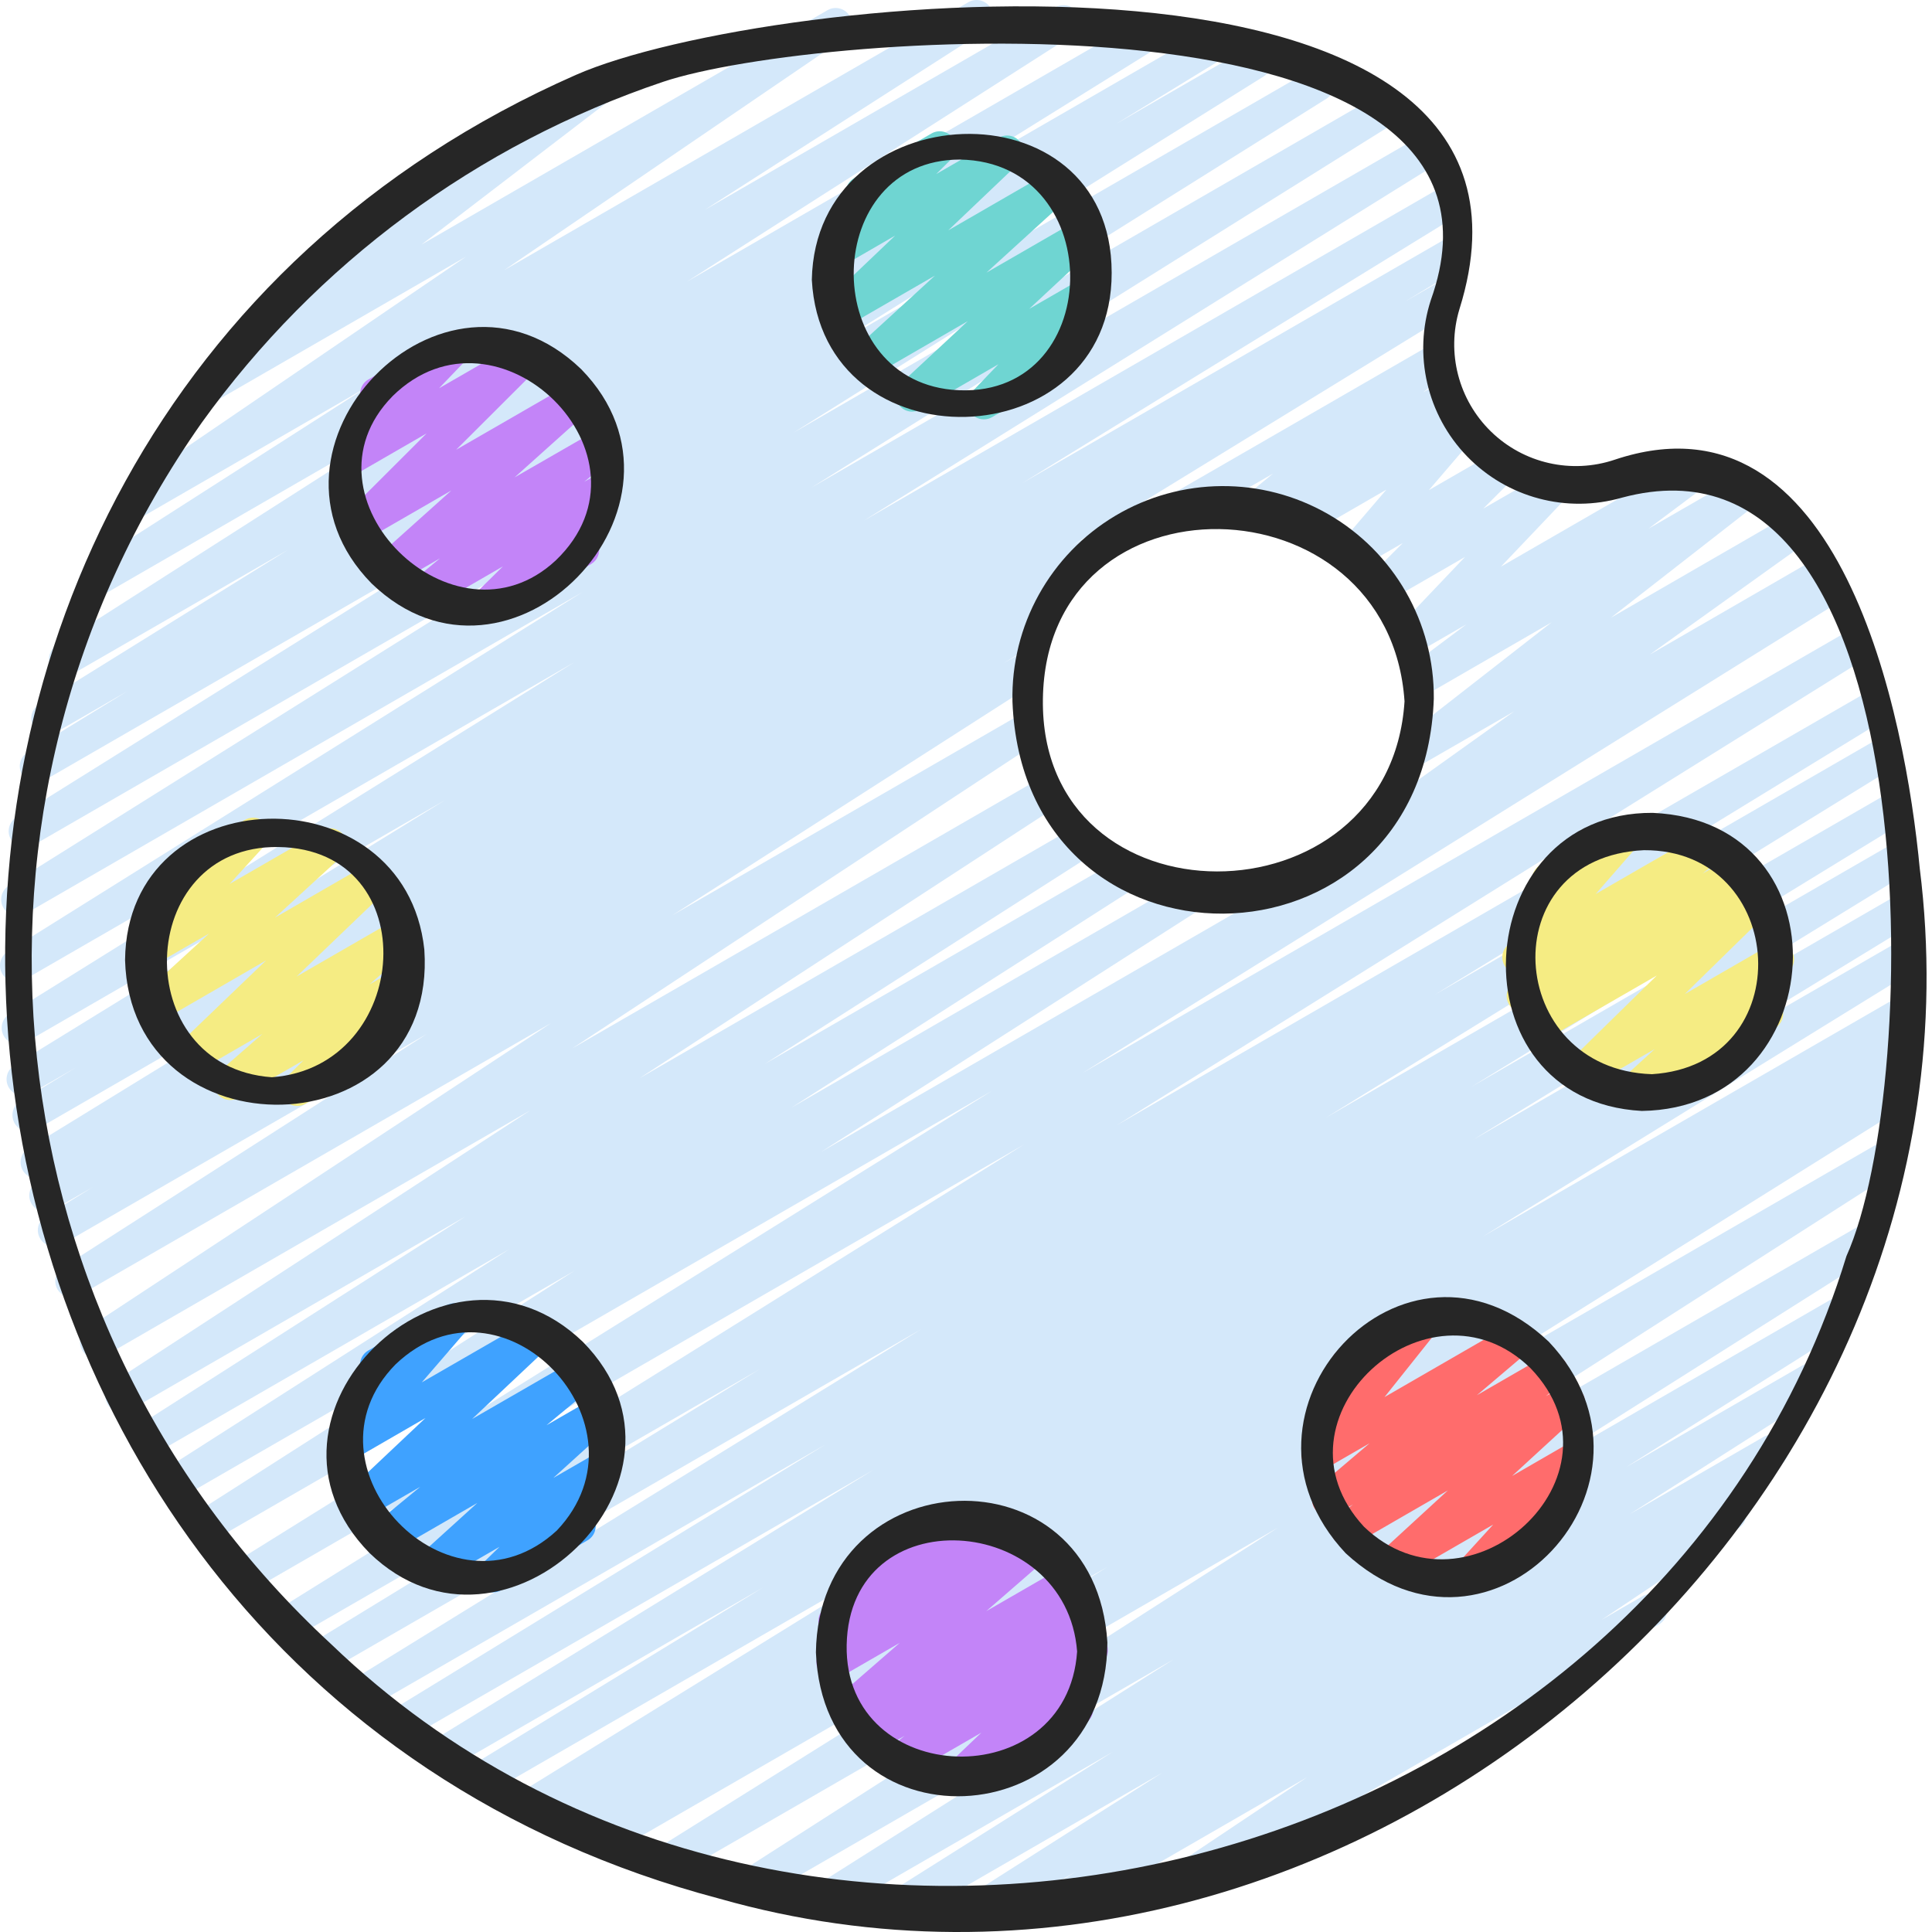 <?xml version="1.0" encoding="UTF-8"?>
<svg width="60px" height="60px" viewBox="0 0 60 60" version="1.1" xmlns="http://www.w3.org/2000/svg" xmlns:xlink="http://www.w3.org/1999/xlink">
    <title>role-skills-creative</title>
    <g id="Page-1" stroke="none" stroke-width="1" fill="none" fill-rule="evenodd">
        <g id="role-skills-creative" transform="translate(0, 0)" fill-rule="nonzero">
            <path d="M42.438,26.499 C42.218,26.499 42.023,26.356 41.956,26.147 C41.889,25.937 41.964,25.708 42.143,25.579 L47.027,22.09 L44.196,23.72 C43.965,23.851 43.673,23.782 43.524,23.562 C43.376,23.342 43.422,23.045 43.631,22.88 L48.188,19.326 L44.362,21.537 C44.129,21.668 43.835,21.597 43.688,21.374 C43.541,21.151 43.592,20.853 43.804,20.691 L45.543,19.387 L44.074,20.235 C43.856,20.362 43.577,20.308 43.421,20.11 C43.265,19.911 43.279,19.628 43.453,19.445 L45.496,17.298 L43.235,18.602 C43.014,18.723 42.739,18.665 42.587,18.466 C42.434,18.266 42.451,17.985 42.625,17.804 L43.564,16.865 L42.317,17.585 C42.103,17.707 41.832,17.659 41.674,17.469 C41.517,17.28 41.518,17.004 41.677,16.816 L43.055,15.207 L40.719,16.557 C40.492,16.692 40.198,16.629 40.046,16.413 C39.893,16.196 39.933,15.899 40.137,15.73 L40.232,15.65 L39.376,16.144 C39.147,16.277 38.854,16.212 38.703,15.994 C38.552,15.776 38.595,15.479 38.8,15.312 L39.532,14.71 L37.015,16.159 C36.858,16.259 36.658,16.265 36.495,16.174 C36.333,16.083 36.233,15.911 36.235,15.724 C36.238,15.538 36.342,15.367 36.508,15.281 L44.358,10.749 C44.586,10.617 44.879,10.682 45.029,10.899 C45.18,11.117 45.139,11.413 44.934,11.581 L44.201,12.183 L44.628,11.937 C44.855,11.808 45.144,11.872 45.294,12.086 C45.445,12.3 45.408,12.594 45.21,12.764 L45.119,12.841 C45.334,12.721 45.603,12.772 45.759,12.962 C45.915,13.151 45.913,13.426 45.754,13.613 L44.375,15.222 L46.394,14.057 C46.615,13.937 46.89,13.995 47.043,14.194 C47.195,14.394 47.178,14.675 47.004,14.856 L46.063,15.796 L48.032,14.663 C48.251,14.538 48.527,14.592 48.683,14.789 C48.839,14.987 48.826,15.269 48.654,15.452 L46.612,17.598 L52.376,14.271 C52.609,14.136 52.906,14.207 53.054,14.431 C53.202,14.655 53.149,14.955 52.935,15.117 L51.195,16.419 L54.02,14.79 C54.251,14.656 54.546,14.724 54.695,14.945 C54.845,15.166 54.797,15.465 54.587,15.629 L50.029,19.183 L55.556,15.99 C55.791,15.857 56.087,15.931 56.233,16.157 C56.379,16.383 56.323,16.683 56.106,16.842 L51.232,20.331 L56.41,17.338 C56.653,17.2 56.961,17.284 57.101,17.526 C57.241,17.767 57.159,18.076 56.918,18.218 L42.692,26.43 C42.615,26.475 42.528,26.499 42.438,26.499 L42.438,26.499 Z" id="Path" fill="#D4E8FA"></path>
            <path d="M30.453,59.754 C30.227,59.754 30.028,59.604 29.965,59.388 C29.902,59.171 29.99,58.938 30.181,58.817 L36.094,55.055 L28.167,59.632 C27.928,59.766 27.626,59.686 27.484,59.451 C27.343,59.216 27.413,58.911 27.643,58.763 L34.562,54.404 L25.92,59.393 C25.681,59.524 25.382,59.444 25.241,59.211 C25.1,58.978 25.168,58.675 25.395,58.525 L36.444,51.536 L23.588,58.959 C23.349,59.092 23.048,59.013 22.906,58.779 C22.764,58.546 22.832,58.242 23.061,58.091 L39.692,47.44 L20.999,58.236 C20.759,58.38 20.447,58.303 20.302,58.062 C20.158,57.822 20.235,57.51 20.475,57.365 L34.397,48.658 L19.047,57.52 C18.805,57.662 18.494,57.582 18.351,57.341 C18.208,57.1 18.288,56.788 18.53,56.645 L18.565,56.624 L17.888,57.014 C17.648,57.145 17.348,57.062 17.209,56.827 C17.069,56.591 17.141,56.288 17.371,56.141 L17.574,56.016 L16.781,56.474 C16.542,56.604 16.243,56.521 16.103,56.288 C15.964,56.054 16.034,55.752 16.261,55.603 L29.726,47.29 L15.273,55.634 C15.034,55.767 14.732,55.685 14.591,55.449 C14.451,55.214 14.524,54.909 14.755,54.762 L23.699,49.301 L14.053,54.87 C13.814,54.999 13.514,54.917 13.375,54.683 C13.235,54.45 13.305,54.147 13.533,53.998 L27.125,45.648 L12.739,53.953 C12.583,54.045 12.389,54.048 12.231,53.959 C12.072,53.871 11.973,53.704 11.971,53.523 C11.969,53.341 12.063,53.172 12.219,53.079 L25.646,44.855 L11.522,53.009 C11.282,53.144 10.978,53.064 10.837,52.827 C10.695,52.591 10.768,52.285 11.001,52.138 L28.619,41.273 L10.23,51.882 C9.989,52.025 9.677,51.946 9.534,51.705 C9.391,51.464 9.47,51.152 9.711,51.009 L23.599,42.517 L9.169,50.843 C8.933,50.959 8.647,50.876 8.511,50.651 C8.375,50.426 8.433,50.134 8.645,49.978 L31.806,35.542 L7.833,49.384 C7.592,49.529 7.28,49.451 7.136,49.21 C6.991,48.97 7.069,48.657 7.31,48.513 L30.812,33.875 L6.598,47.855 C6.359,47.995 6.052,47.918 5.908,47.681 C5.763,47.444 5.836,47.136 6.07,46.988 L17.849,39.46 L5.64,46.506 C5.401,46.646 5.094,46.568 4.95,46.332 C4.806,46.095 4.878,45.787 5.112,45.638 L15.812,38.798 L4.793,45.16 C4.554,45.3 4.247,45.223 4.103,44.986 C3.959,44.75 4.031,44.441 4.265,44.293 L14.454,37.779 L4.036,43.795 C3.798,43.933 3.492,43.856 3.348,43.621 C3.204,43.386 3.274,43.079 3.505,42.929 L16.474,34.48 L3.234,42.123 C2.997,42.252 2.701,42.173 2.559,41.944 C2.417,41.714 2.48,41.414 2.702,41.26 L17.12,31.77 L2.469,40.23 C2.231,40.361 1.932,40.282 1.791,40.05 C1.65,39.818 1.716,39.516 1.941,39.364 L13.263,32.107 L1.943,38.639 C1.702,38.783 1.391,38.705 1.247,38.464 C1.103,38.223 1.182,37.911 1.422,37.767 L2.893,36.86 L1.647,37.579 C1.408,37.701 1.116,37.616 0.98,37.385 C0.843,37.155 0.91,36.858 1.131,36.707 L1.587,36.428 L1.407,36.529 C1.166,36.673 0.855,36.594 0.711,36.353 C0.568,36.112 0.646,35.801 0.887,35.657 L12.808,28.337 L1.131,35.08 C0.891,35.207 0.595,35.123 0.457,34.889 C0.319,34.656 0.389,34.356 0.615,34.207 L2.363,33.15 L0.972,33.952 C0.731,34.096 0.419,34.017 0.275,33.776 C0.132,33.535 0.211,33.224 0.452,33.08 L13.823,24.848 L0.813,32.362 C0.573,32.5 0.267,32.421 0.124,32.184 C-0.018,31.947 0.056,31.639 0.29,31.492 L17.842,20.562 L0.743,30.435 C0.506,30.559 0.213,30.477 0.074,30.249 C-0.065,30.02 -0.003,29.722 0.217,29.569 L18.088,18.389 L0.806,28.37 C0.566,28.514 0.254,28.437 0.109,28.196 C-0.036,27.956 0.042,27.644 0.282,27.499 L16.828,17.133 L1.019,26.26 C0.781,26.389 0.482,26.308 0.342,26.075 C0.202,25.842 0.27,25.541 0.496,25.39 L14.06,16.915 L1.368,24.241 C1.128,24.374 0.826,24.292 0.686,24.056 C0.545,23.821 0.618,23.516 0.849,23.369 L3.961,21.462 L1.718,22.757 C1.479,22.885 1.182,22.803 1.043,22.57 C0.904,22.338 0.972,22.037 1.197,21.887 L8.939,17.079 L2.274,20.922 C2.036,21.055 1.735,20.976 1.593,20.742 C1.451,20.509 1.519,20.205 1.747,20.054 L13.736,12.393 L3.231,18.459 C2.992,18.599 2.685,18.522 2.54,18.285 C2.396,18.049 2.469,17.74 2.703,17.592 L11.435,11.999 L4.429,16.045 C4.193,16.177 3.894,16.101 3.75,15.872 C3.606,15.643 3.668,15.34 3.89,15.186 L14.477,7.968 L6.852,12.37 C6.62,12.5 6.328,12.43 6.181,12.21 C6.033,11.989 6.08,11.692 6.289,11.528 L12.179,7.014 C11.932,7.095 11.663,6.977 11.557,6.74 C11.45,6.503 11.54,6.223 11.764,6.093 L18.352,2.29 C18.583,2.16 18.876,2.23 19.023,2.45 C19.171,2.671 19.123,2.968 18.915,3.132 L13.092,7.594 L25.71,0.31 C25.945,0.182 26.239,0.259 26.382,0.486 C26.525,0.713 26.466,1.011 26.249,1.168 L15.662,8.388 L30.088,0.06 C30.326,-0.067 30.621,0.014 30.762,0.244 C30.902,0.474 30.837,0.774 30.615,0.926 L21.886,6.519 L32.785,0.224 C33.023,0.093 33.322,0.172 33.463,0.404 C33.605,0.636 33.538,0.938 33.313,1.09 L21.323,8.753 L35.405,0.621 C35.56,0.527 35.754,0.524 35.913,0.612 C36.071,0.701 36.171,0.867 36.173,1.048 C36.176,1.229 36.082,1.399 35.927,1.492 L28.181,6.307 L37.267,1.061 C37.507,0.929 37.809,1.011 37.949,1.246 C38.089,1.482 38.017,1.786 37.786,1.934 L34.655,3.852 L38.734,1.497 C38.973,1.368 39.271,1.449 39.411,1.682 C39.551,1.914 39.483,2.216 39.257,2.366 L25.698,10.841 L40.671,2.196 C40.91,2.057 41.217,2.137 41.359,2.374 C41.502,2.611 41.428,2.919 41.194,3.066 L24.643,13.437 L42.541,3.102 C42.781,2.957 43.093,3.034 43.239,3.274 C43.384,3.514 43.307,3.826 43.067,3.972 L25.203,15.141 L43.855,4.373 C44.095,4.234 44.401,4.314 44.544,4.551 C44.686,4.788 44.613,5.096 44.378,5.243 L26.821,16.173 L44.607,5.903 C44.846,5.777 45.142,5.86 45.28,6.092 C45.418,6.324 45.351,6.624 45.126,6.774 L31.755,14.999 L44.828,7.456 C45.068,7.326 45.368,7.409 45.507,7.644 C45.646,7.879 45.574,8.182 45.345,8.33 L43.618,9.375 L44.629,8.792 C44.87,8.648 45.181,8.727 45.325,8.968 C45.468,9.209 45.389,9.52 45.149,9.664 L33.233,16.978 L33.591,16.775 C33.831,16.645 34.13,16.727 34.269,16.961 C34.409,17.195 34.339,17.497 34.111,17.646 L32.312,18.751 C32.51,18.731 32.702,18.825 32.806,18.994 C32.949,19.233 32.874,19.542 32.637,19.688 L31.158,20.602 L31.672,20.306 C31.911,20.166 32.218,20.244 32.363,20.48 C32.507,20.717 32.434,21.025 32.2,21.173 L20.879,28.427 L31.656,22.207 C31.894,22.072 32.196,22.149 32.339,22.382 C32.483,22.615 32.416,22.92 32.188,23.071 L17.769,32.561 L32.297,24.175 C32.534,24.048 32.829,24.127 32.97,24.357 C33.11,24.586 33.048,24.885 32.827,25.039 L19.856,33.489 L33.398,25.671 C33.637,25.537 33.938,25.617 34.08,25.85 C34.222,26.084 34.154,26.387 33.925,26.538 L23.75,33.042 L34.754,26.689 C34.993,26.549 35.3,26.626 35.444,26.863 C35.588,27.1 35.516,27.408 35.282,27.556 L24.577,34.4 L36.742,27.377 C36.981,27.236 37.288,27.314 37.432,27.55 C37.577,27.787 37.504,28.096 37.27,28.244 L25.501,35.773 L56.61,17.808 C56.851,17.664 57.163,17.742 57.308,17.983 C57.452,18.223 57.374,18.535 57.133,18.68 L33.624,33.32 L57.326,19.636 C57.566,19.498 57.872,19.577 58.015,19.814 C58.158,20.052 58.084,20.359 57.849,20.506 L34.686,34.943 L57.918,21.531 C58.159,21.388 58.471,21.467 58.614,21.708 C58.758,21.949 58.678,22.261 58.437,22.404 L44.554,30.894 L58.278,22.969 C58.519,22.825 58.83,22.903 58.974,23.144 C59.118,23.385 59.039,23.697 58.799,23.841 L41.184,34.707 L58.604,24.654 C58.845,24.511 59.156,24.59 59.3,24.831 C59.443,25.073 59.364,25.384 59.123,25.527 L45.688,33.757 L58.814,26.179 C58.97,26.086 59.163,26.084 59.322,26.172 C59.48,26.261 59.579,26.427 59.581,26.608 C59.584,26.79 59.49,26.959 59.334,27.052 L45.74,35.402 L58.949,27.778 C59.188,27.65 59.486,27.733 59.625,27.966 C59.763,28.2 59.694,28.501 59.467,28.65 L50.531,34.107 L58.994,29.22 C59.149,29.128 59.343,29.125 59.501,29.213 C59.66,29.302 59.759,29.468 59.761,29.65 C59.764,29.831 59.669,30 59.513,30.093 L46.05,38.403 L58.957,30.951 C59.198,30.808 59.51,30.888 59.653,31.129 C59.795,31.371 59.715,31.682 59.474,31.825 L58.95,32.142 C59.179,32.061 59.433,32.152 59.559,32.36 C59.701,32.6 59.623,32.91 59.385,33.054 L58.832,33.389 C59.073,33.322 59.327,33.44 59.431,33.668 C59.534,33.896 59.456,34.165 59.246,34.303 L45.312,43.026 L58.366,35.49 C58.605,35.349 58.912,35.427 59.056,35.664 C59.2,35.9 59.128,36.209 58.894,36.357 L42.27,46.998 L57.694,38.098 C57.933,37.961 58.237,38.04 58.38,38.276 C58.523,38.511 58.452,38.818 58.22,38.966 L47.152,45.964 L56.9,40.335 C57.138,40.208 57.434,40.289 57.574,40.52 C57.713,40.752 57.647,41.052 57.424,41.203 L50.505,45.561 L55.98,42.401 C56.218,42.272 56.515,42.353 56.656,42.584 C56.796,42.816 56.73,43.117 56.506,43.269 L50.61,47.026 L54.757,44.631 C54.997,44.486 55.309,44.563 55.454,44.803 C55.599,45.043 55.522,45.355 55.282,45.5 L53.647,46.526 C53.848,46.499 54.046,46.591 54.155,46.762 C54.299,46.994 54.233,47.299 54.006,47.451 L49.741,50.304 L51.01,49.571 C51.253,49.433 51.562,49.517 51.701,49.759 C51.841,50 51.759,50.309 51.518,50.45 L36.856,58.914 C36.618,59.062 36.305,58.989 36.156,58.751 C36.008,58.513 36.081,58.2 36.319,58.052 L40.597,55.192 L33.065,59.543 C32.825,59.688 32.513,59.611 32.368,59.371 C32.223,59.131 32.3,58.819 32.54,58.674 L33.418,58.12 L30.707,59.685 C30.629,59.729 30.542,59.754 30.453,59.754 L30.453,59.754 Z" id="Path" fill="#D4E8FA"></path>
            <path d="M29.735,55.729 C29.528,55.728 29.342,55.602 29.264,55.41 C29.187,55.217 29.235,54.998 29.384,54.854 L30.476,53.81 L28.155,55.151 C27.925,55.282 27.633,55.214 27.484,54.995 C27.335,54.777 27.379,54.48 27.585,54.314 L28.093,53.908 L27.206,54.416 C26.975,54.548 26.682,54.479 26.533,54.258 C26.385,54.037 26.432,53.739 26.642,53.575 L26.999,53.299 L26.574,53.543 C26.348,53.671 26.062,53.607 25.911,53.396 C25.761,53.185 25.793,52.894 25.987,52.722 L27.943,51.02 L26.115,52.074 C25.886,52.204 25.596,52.138 25.446,51.922 C25.297,51.706 25.337,51.411 25.539,51.242 L26.039,50.836 C25.816,50.888 25.586,50.784 25.477,50.583 C25.368,50.381 25.408,50.132 25.574,49.974 L26.52,49.069 C26.438,49.025 26.37,48.959 26.324,48.878 C26.184,48.635 26.266,48.325 26.509,48.184 L28.921,46.791 C29.144,46.655 29.434,46.71 29.592,46.918 C29.749,47.126 29.723,47.42 29.531,47.597 L29.328,47.794 L30.84,46.922 C31.068,46.794 31.356,46.861 31.505,47.076 C31.654,47.292 31.615,47.585 31.414,47.754 L31.021,48.076 L31.998,47.513 C32.224,47.383 32.512,47.446 32.664,47.658 C32.815,47.871 32.781,48.164 32.585,48.335 L30.629,50.036 L33.043,48.643 C33.274,48.511 33.568,48.58 33.716,48.801 C33.864,49.022 33.817,49.32 33.608,49.484 L33.248,49.762 L33.483,49.627 C33.712,49.499 34.002,49.567 34.15,49.784 C34.298,50.002 34.255,50.296 34.052,50.463 L33.545,50.869 L33.646,50.811 C33.868,50.684 34.15,50.743 34.304,50.948 C34.457,51.152 34.434,51.439 34.25,51.617 L33.158,52.66 L33.17,52.654 C33.327,52.554 33.527,52.548 33.69,52.639 C33.853,52.73 33.952,52.903 33.95,53.089 C33.947,53.276 33.843,53.446 33.678,53.532 L29.989,55.665 C29.911,55.708 29.824,55.73 29.735,55.729 L29.735,55.729 Z" id="Path" fill="#C384F8"></path>
            <path d="M15.31,49.452 C15.104,49.452 14.918,49.328 14.84,49.137 C14.762,48.946 14.807,48.727 14.955,48.582 L15.513,48.038 L13.592,49.146 C13.368,49.269 13.088,49.207 12.938,49.001 C12.787,48.795 12.812,48.509 12.997,48.333 L14.825,46.675 L12.165,48.211 C11.936,48.347 11.639,48.283 11.488,48.063 C11.336,47.843 11.38,47.543 11.59,47.377 L13.051,46.174 L11.405,47.123 C11.181,47.257 10.891,47.199 10.736,46.989 C10.581,46.779 10.61,46.486 10.804,46.311 L13.214,44.037 L11.017,45.307 C10.803,45.431 10.53,45.382 10.372,45.192 C10.214,45.001 10.217,44.724 10.378,44.537 L11.81,42.876 C11.591,42.925 11.365,42.828 11.25,42.635 C11.111,42.392 11.194,42.083 11.436,41.942 L13.854,40.545 C14.068,40.422 14.341,40.471 14.498,40.661 C14.656,40.852 14.654,41.128 14.493,41.316 L13.099,42.931 L16.475,40.984 C16.699,40.85 16.988,40.908 17.143,41.118 C17.299,41.327 17.27,41.621 17.076,41.796 L14.661,44.069 L17.851,42.229 C18.079,42.101 18.366,42.168 18.515,42.383 C18.664,42.598 18.626,42.89 18.426,43.059 L16.971,44.263 L18.417,43.429 C18.641,43.306 18.921,43.368 19.071,43.574 C19.222,43.78 19.197,44.065 19.012,44.241 L17.184,45.899 L18.515,45.132 C18.736,45.004 19.018,45.061 19.173,45.265 C19.327,45.468 19.306,45.755 19.124,45.934 L18.127,46.907 C18.255,46.942 18.365,47.027 18.431,47.143 C18.571,47.386 18.488,47.695 18.247,47.836 L15.568,49.382 C15.49,49.429 15.401,49.453 15.31,49.452 L15.31,49.452 Z" id="Path" fill="#3FA2FF"></path>
            <path d="M9.231,34.347 C9.026,34.347 8.841,34.224 8.762,34.034 C8.683,33.845 8.726,33.626 8.871,33.481 L9.424,32.929 L7.403,34.094 C7.177,34.224 6.889,34.161 6.737,33.949 C6.586,33.736 6.62,33.444 6.816,33.272 L8.153,32.107 L6.097,33.297 C5.875,33.431 5.587,33.376 5.431,33.169 C5.274,32.962 5.299,32.67 5.488,32.492 L8.263,29.827 L5.02,31.701 C4.796,31.831 4.51,31.771 4.357,31.562 C4.204,31.353 4.233,31.064 4.423,30.889 L6.492,28.993 L4.786,29.975 C4.569,30.101 4.293,30.05 4.135,29.854 C3.978,29.658 3.988,29.377 4.158,29.192 L5.43,27.804 C5.203,27.797 5.008,27.641 4.953,27.421 C4.897,27.2 4.995,26.97 5.192,26.857 L7.604,25.463 C7.821,25.337 8.098,25.389 8.255,25.585 C8.412,25.78 8.403,26.062 8.233,26.246 L7.131,27.452 L10.01,25.79 C10.233,25.664 10.516,25.725 10.668,25.932 C10.821,26.139 10.794,26.427 10.607,26.603 L8.537,28.499 L11.38,26.857 C11.603,26.723 11.89,26.778 12.047,26.985 C12.204,27.192 12.179,27.484 11.99,27.662 L9.21,30.328 L12.223,28.589 C12.45,28.456 12.74,28.519 12.893,28.733 C13.045,28.946 13.009,29.241 12.81,29.412 L11.474,30.572 L12.256,30.121 C12.476,30 12.751,30.058 12.904,30.258 C13.056,30.458 13.04,30.739 12.865,30.919 L11.814,31.97 C11.925,32.011 12.018,32.09 12.077,32.193 C12.217,32.435 12.135,32.746 11.892,32.886 L9.485,34.279 C9.408,34.324 9.32,34.348 9.231,34.347 L9.231,34.347 Z" id="Path" fill="#F5EC83"></path>
            <path d="M45.626,49.427 C45.425,49.427 45.242,49.309 45.161,49.125 C45.079,48.94 45.114,48.726 45.25,48.577 L46.373,47.347 L43.461,49.028 C43.237,49.154 42.954,49.094 42.802,48.887 C42.65,48.679 42.677,48.391 42.864,48.216 L44.965,46.286 L42.087,47.948 C41.857,48.076 41.566,48.006 41.419,47.787 C41.271,47.568 41.317,47.273 41.523,47.108 L42.017,46.723 L41.509,47.013 C41.282,47.145 40.991,47.081 40.84,46.867 C40.689,46.652 40.726,46.357 40.927,46.187 L42.534,44.822 L41.175,45.606 C40.964,45.727 40.697,45.682 40.538,45.497 C40.379,45.313 40.373,45.041 40.524,44.851 L42.192,42.769 L42.099,42.822 C41.942,42.922 41.742,42.928 41.58,42.837 C41.417,42.746 41.317,42.573 41.319,42.386 C41.322,42.2 41.426,42.03 41.592,41.943 L44.01,40.546 C44.221,40.426 44.488,40.472 44.646,40.656 C44.805,40.841 44.81,41.111 44.66,41.302 L42.997,43.388 L46.891,41.14 C47.118,41.013 47.404,41.078 47.554,41.291 C47.704,41.503 47.669,41.795 47.473,41.966 L45.866,43.33 L47.941,42.132 C48.172,42.004 48.462,42.073 48.609,42.293 C48.757,42.512 48.712,42.807 48.506,42.972 L48.011,43.357 L48.463,43.096 C48.687,42.97 48.969,43.03 49.122,43.237 C49.274,43.444 49.247,43.732 49.06,43.908 L46.959,45.838 L48.708,44.828 C48.924,44.705 49.198,44.757 49.354,44.951 C49.51,45.145 49.503,45.424 49.336,45.609 L48.053,47.014 C48.28,47.018 48.478,47.173 48.535,47.394 C48.593,47.614 48.496,47.846 48.299,47.961 L45.88,49.358 C45.803,49.403 45.715,49.427 45.626,49.427 L45.626,49.427 Z" id="Path" fill="#FF6C6C"></path>
            <path d="M50.719,34.385 C50.509,34.385 50.321,34.256 50.245,34.06 C50.169,33.865 50.222,33.643 50.377,33.501 L51.392,32.577 L49.35,33.755 C49.129,33.883 48.847,33.826 48.692,33.623 C48.538,33.419 48.559,33.132 48.741,32.953 L51.454,30.295 L47.947,32.318 C47.715,32.449 47.422,32.38 47.274,32.158 C47.127,31.937 47.175,31.639 47.386,31.476 L47.469,31.413 C47.251,31.487 47.011,31.408 46.88,31.22 C46.73,31.001 46.774,30.703 46.981,30.536 L47.506,30.118 L47.419,30.168 C47.204,30.293 46.93,30.243 46.772,30.051 C46.614,29.859 46.618,29.581 46.782,29.394 L48.174,27.801 C47.932,27.842 47.695,27.704 47.611,27.473 C47.528,27.241 47.622,26.984 47.835,26.861 L50.248,25.468 C50.463,25.343 50.737,25.392 50.895,25.584 C51.053,25.776 51.048,26.054 50.885,26.241 L49.556,27.764 L52.822,25.879 C53.052,25.742 53.349,25.808 53.5,26.029 C53.651,26.25 53.605,26.551 53.394,26.715 L52.873,27.131 L53.796,26.598 C54.028,26.463 54.325,26.532 54.474,26.755 C54.622,26.979 54.571,27.28 54.357,27.441 L54.323,27.468 L54.424,27.412 C54.646,27.284 54.928,27.341 55.082,27.545 C55.237,27.748 55.216,28.035 55.034,28.214 L52.322,30.872 L54.962,29.348 C55.186,29.224 55.467,29.285 55.619,29.492 C55.77,29.698 55.744,29.985 55.558,30.161 L54.543,31.086 L54.635,31.034 C54.877,30.908 55.174,30.994 55.31,31.23 C55.447,31.465 55.373,31.766 55.143,31.912 L50.98,34.318 C50.901,34.364 50.811,34.387 50.719,34.385 L50.719,34.385 Z" id="Path" fill="#F5EC83"></path>
            <path d="M15.109,19.313 C14.903,19.314 14.716,19.189 14.638,18.998 C14.56,18.807 14.605,18.588 14.753,18.443 L15.618,17.59 L13.36,18.897 C13.132,19.026 12.843,18.96 12.693,18.745 C12.543,18.529 12.583,18.235 12.784,18.066 L13.666,17.338 L12.263,18.151 C12.04,18.27 11.762,18.207 11.613,18.003 C11.463,17.798 11.488,17.514 11.67,17.338 L14.018,15.232 L11.325,16.787 C11.104,16.908 10.829,16.85 10.677,16.65 C10.524,16.45 10.541,16.169 10.715,15.989 L13.248,13.46 L11.05,14.729 C10.832,14.854 10.555,14.799 10.399,14.601 C10.244,14.403 10.257,14.121 10.43,13.939 L11.59,12.721 C11.448,12.693 11.325,12.604 11.253,12.479 C11.114,12.236 11.197,11.926 11.439,11.786 L13.857,10.389 C14.076,10.264 14.353,10.318 14.508,10.516 C14.664,10.714 14.65,10.996 14.477,11.179 L13.635,12.058 L16.09,10.642 C16.31,10.521 16.585,10.579 16.738,10.779 C16.89,10.978 16.874,11.259 16.699,11.44 L14.167,13.967 L17.735,11.909 C17.958,11.789 18.236,11.852 18.385,12.057 C18.534,12.262 18.51,12.545 18.328,12.721 L15.981,14.826 L18.45,13.405 C18.678,13.272 18.971,13.337 19.121,13.555 C19.272,13.772 19.231,14.068 19.026,14.236 L18.144,14.962 L18.55,14.732 C18.771,14.606 19.051,14.663 19.205,14.866 C19.359,15.068 19.34,15.353 19.159,15.533 L18.1,16.572 C18.33,16.572 18.531,16.726 18.591,16.948 C18.65,17.17 18.553,17.404 18.354,17.519 L15.361,19.245 C15.284,19.29 15.197,19.313 15.109,19.313 L15.109,19.313 Z" id="Path" fill="#C384F8"></path>
            <path d="M30.554,13.024 C30.351,13.024 30.167,12.902 30.087,12.715 C30.007,12.528 30.047,12.312 30.188,12.165 L31.008,11.312 L28.584,12.713 C28.36,12.845 28.073,12.787 27.918,12.577 C27.764,12.368 27.792,12.076 27.984,11.901 L30.057,9.972 L27.125,11.668 C26.901,11.798 26.616,11.738 26.462,11.53 C26.308,11.321 26.337,11.03 26.528,10.855 L29.036,8.559 L26.271,10.155 C26.049,10.284 25.765,10.226 25.611,10.02 C25.457,9.814 25.481,9.525 25.667,9.348 L27.799,7.317 L26.169,8.26 C25.948,8.384 25.669,8.326 25.516,8.125 C25.362,7.923 25.381,7.639 25.559,7.459 L26.583,6.444 C26.479,6.402 26.392,6.326 26.337,6.229 C26.197,5.986 26.28,5.676 26.522,5.535 L28.935,4.142 C29.155,4.018 29.434,4.076 29.587,4.277 C29.741,4.479 29.722,4.762 29.544,4.942 L29.075,5.406 L30.973,4.311 C31.197,4.142 31.515,4.188 31.683,4.412 C31.852,4.637 31.806,4.955 31.582,5.123 L29.449,7.154 L32.558,5.359 C32.781,5.232 33.064,5.293 33.216,5.5 C33.369,5.707 33.342,5.995 33.155,6.171 L30.635,8.467 L33.435,6.851 C33.659,6.721 33.945,6.78 34.098,6.989 C34.252,7.197 34.224,7.488 34.034,7.664 L31.963,9.593 L33.608,8.644 C33.826,8.519 34.104,8.574 34.259,8.772 C34.414,8.971 34.401,9.253 34.227,9.435 L33.075,10.627 C33.28,10.673 33.435,10.839 33.467,11.046 C33.499,11.253 33.401,11.458 33.22,11.563 L30.808,12.956 C30.731,13.001 30.643,13.024 30.554,13.024 L30.554,13.024 Z" id="Path" fill="#6FD5D2"></path>
            <g id="Group" transform="translate(0.16, 0.197)" fill="#262626">
                <path d="M34.231,50.812 C33.857,44.701 25.264,45.097 25.179,51.117 C25.424,57.336 34.203,56.911 34.231,50.812 Z M26.134,50.888 C26.226,46.292 32.959,46.769 33.291,51.092 C32.982,55.589 26.051,55.36 26.134,50.888 L26.134,50.888 Z" id="Shape"></path>
                <path d="M17.941,41.475 C13.712,37.413 7.135,43.773 11.317,48.034 C15.502,52.084 22.098,45.696 17.941,41.475 Z M12.123,42.176 C15.43,39.019 20.22,44.076 17.134,47.334 C13.816,50.391 9.003,45.352 12.123,42.176 Z" id="Shape"></path>
                <path d="M13.018,29.293 C12.421,23.742 3.783,23.901 3.724,29.619 C3.895,35.754 13.449,35.566 13.018,29.293 Z M8.485,26.108 C13.084,26.174 12.639,32.939 8.282,33.258 C3.807,32.937 4.007,26.043 8.485,26.108 Z" id="Shape"></path>
                <path d="M41.631,48.04 C46.172,52.233 52.057,45.831 47.937,41.469 C43.446,37.237 37.525,43.666 41.631,48.04 Z M47.375,42.297 C50.577,45.638 45.416,50.314 42.196,47.213 C39.093,43.851 44.205,39.197 47.375,42.297 Z" id="Shape"></path>
                <path d="M50.827,34.304 C56.75,34.222 57.29,25.311 51.164,25.047 C45.386,25.017 44.915,33.985 50.827,34.304 Z M50.89,26.206 C55.386,26.179 55.771,32.872 51.142,33.163 C46.573,33.015 46.156,26.427 50.893,26.206 L50.89,26.206 Z" id="Shape"></path>
                <path d="M11.379,17.922 C15.655,22.05 22.001,15.47 17.889,11.268 C13.597,7.135 7.266,13.727 11.379,17.922 Z M12.028,12.109 C15.29,8.891 20.465,13.973 17.105,17.202 C13.948,20.159 8.95,15.245 12.028,12.11 L12.028,12.109 Z" id="Shape"></path>
                <path d="M25.052,8.492 C25.367,14.334 34.373,14.077 34.364,8.275 C34.362,2.286 25.165,2.697 25.052,8.492 L25.052,8.492 Z M29.65,4.758 C34.331,4.837 34.183,12.337 29.404,11.908 C25.225,11.501 25.368,4.763 29.65,4.758 Z" id="Shape"></path>
                <path d="M31.283,21.594 C31.626,30.446 44.054,30.327 44.368,21.502 C44.389,19.139 43.135,16.948 41.087,15.77 C39.039,14.592 36.515,14.61 34.483,15.817 C32.452,17.024 31.229,19.232 31.283,21.594 L31.283,21.594 Z M43.459,21.585 C43.008,28.617 32.126,28.661 32.228,21.513 C32.328,14.332 42.99,14.593 43.459,21.585 Z" id="Shape"></path>
                <path d="M22.179,58.767 C41.632,64.302 61.984,46.807 59.458,26.757 C59.014,22.102 57.035,11.719 49.985,14.08 C48.644,14.531 47.164,14.196 46.149,13.21 C45.134,12.225 44.754,10.755 45.165,9.401 C49.032,-2.955 23.654,-0.481 17.725,2.129 C-8.025,13.465 -5.014,51.587 22.179,58.767 Z M6.11,12.923 C9.659,7.987 14.666,4.288 20.427,2.346 C25.201,0.738 47.835,-0.832 44.276,9.121 C43.724,10.822 44.156,12.688 45.399,13.973 C46.642,15.259 48.493,15.753 50.212,15.258 C59.807,12.686 59.577,33.498 57.182,38.815 C51.233,58.288 24.753,64.925 10.132,50.871 C-0.532,41.018 -2.252,24.792 6.11,12.923 Z" id="Shape"></path>
            </g>
        </g>
    </g>
</svg>
